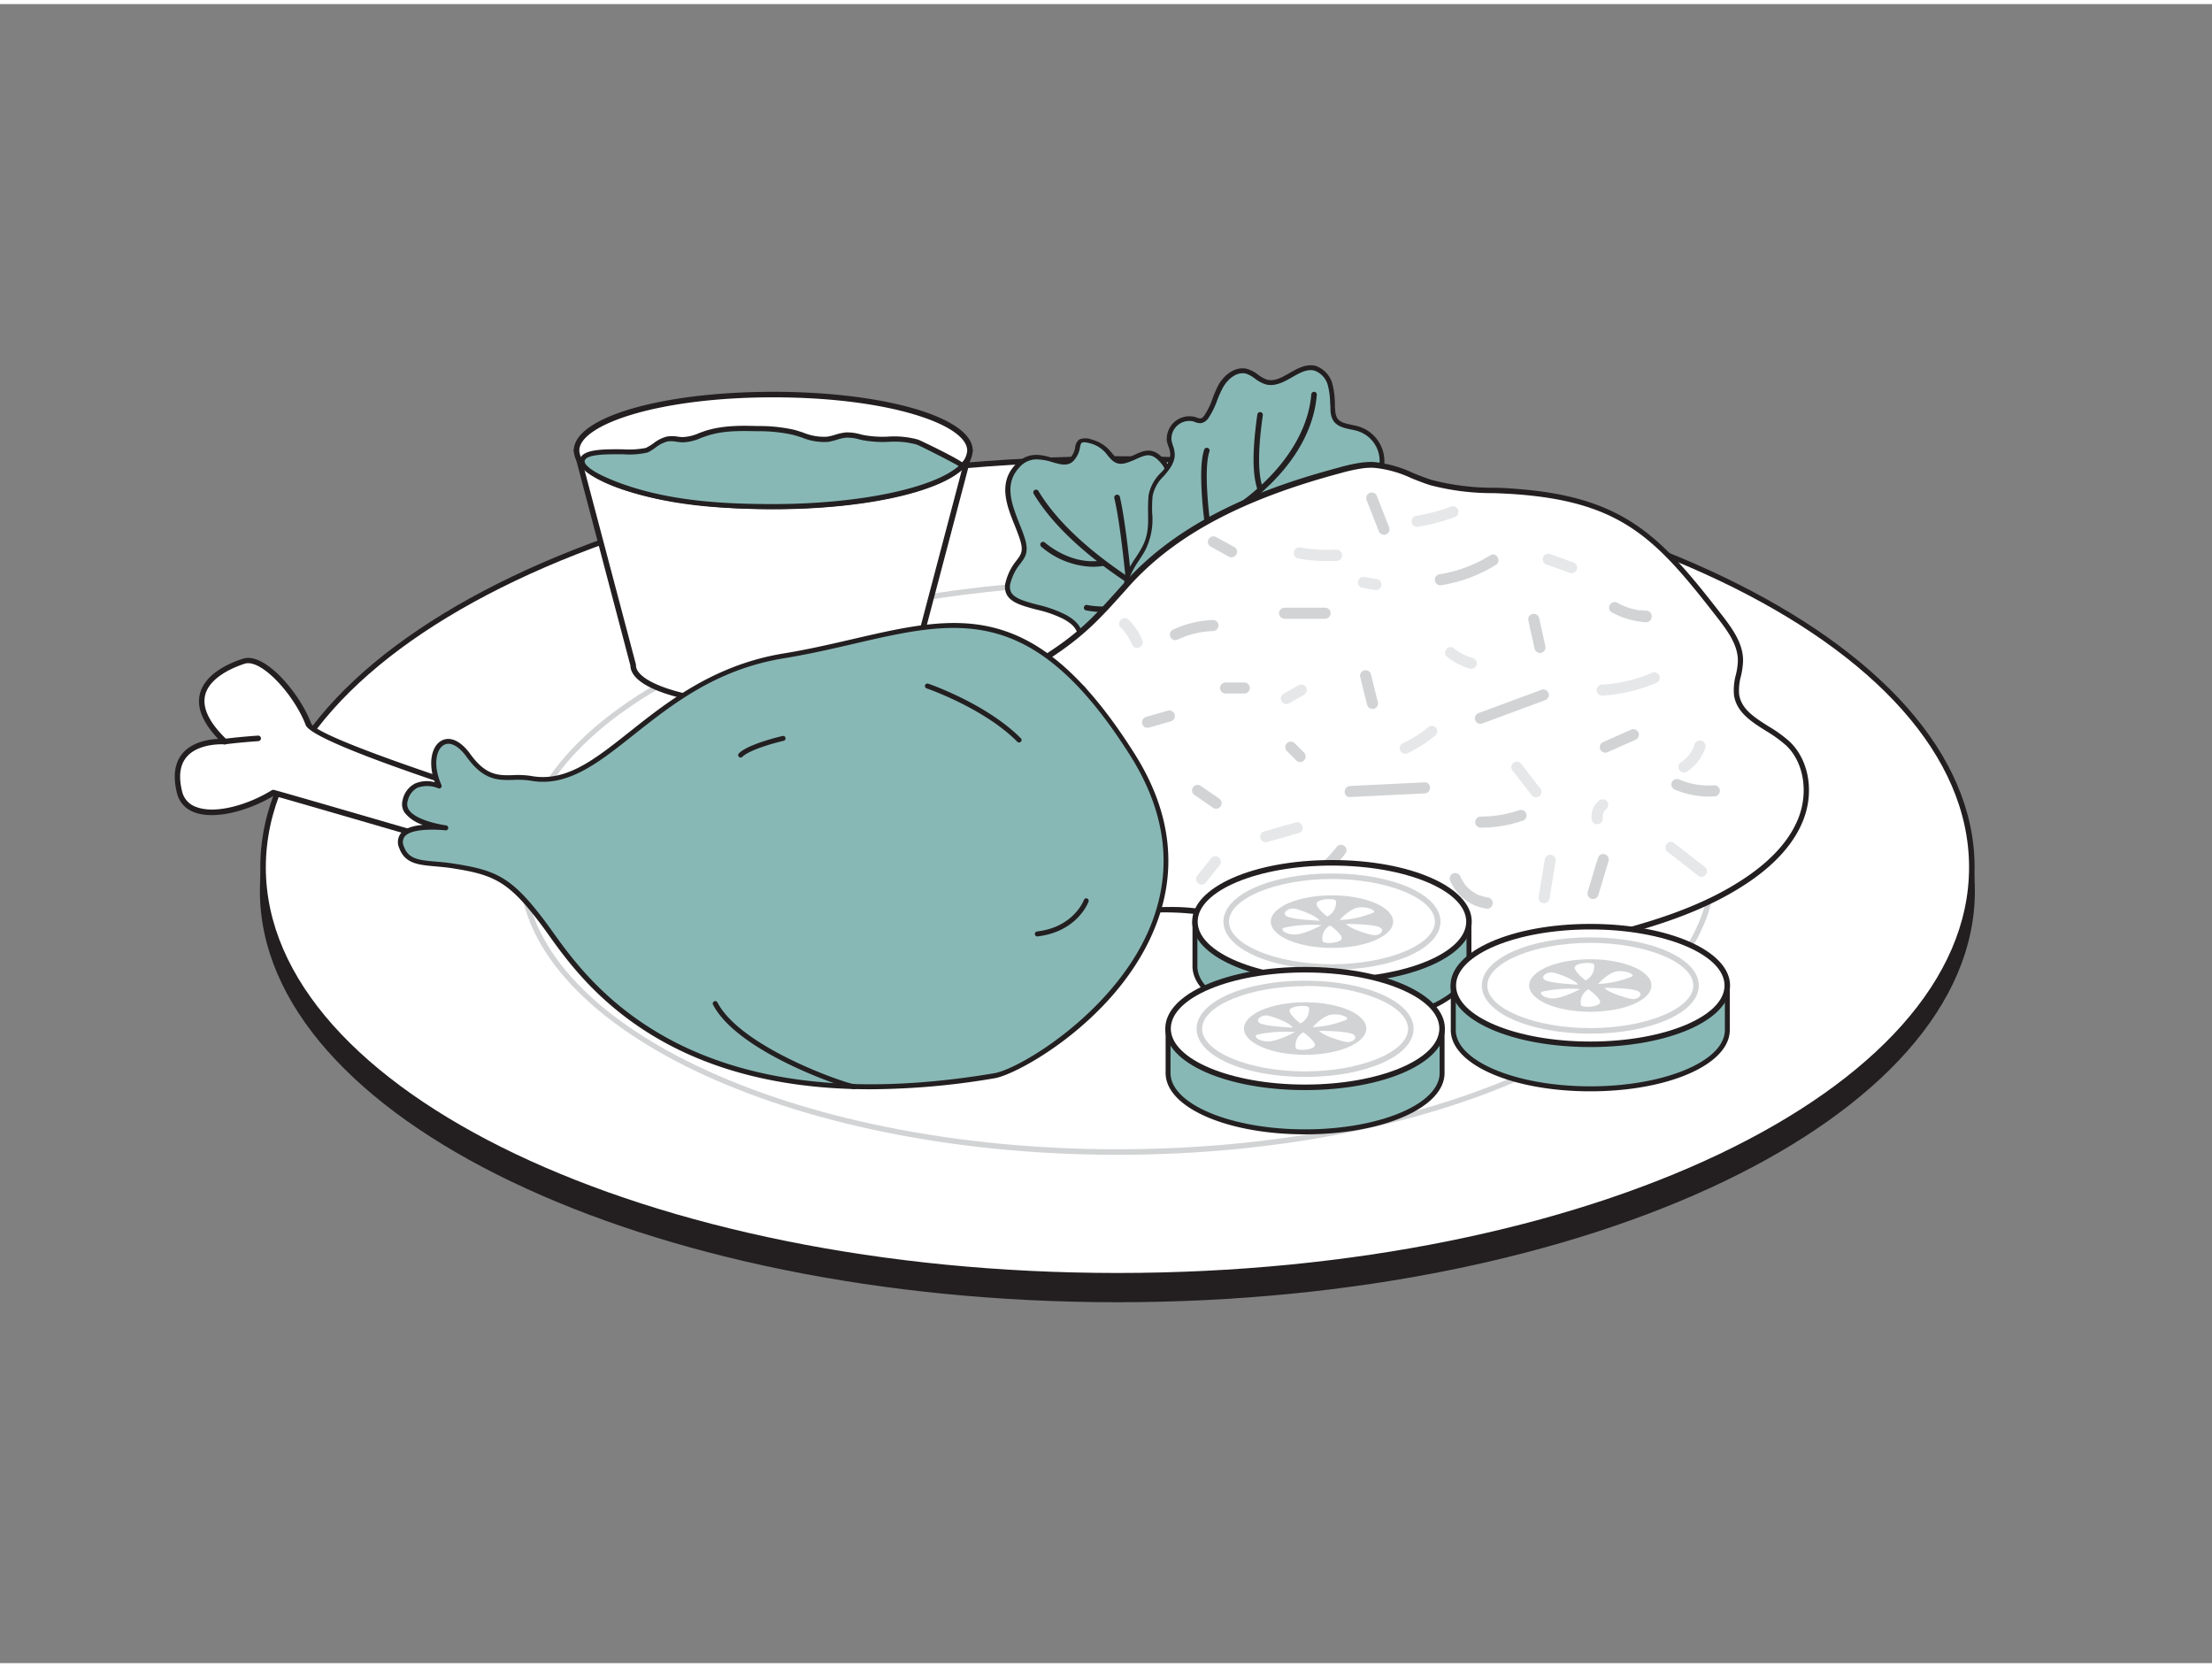 <svg xmlns="http://www.w3.org/2000/svg" viewBox="0 0 400 300" width="406" height="306" class="illustration styles_illustrationTablet__1DWOa"><rect x="0" y="0" width="400" height="300" fill="#808080" stroke="none"/><g id="_435_meal_flatline" data-name="#435_meal_flatline"><ellipse cx="202.07" cy="160.36" rx="154.51" ry="73.85" fill="#231f20"></ellipse><path d="M202.07,234.74C116.57,234.74,47,201.37,47,160.36S116.57,86,202.07,86s155.05,33.37,155.05,74.39S287.56,234.74,202.07,234.74Zm0-147.69c-84.91,0-154,32.88-154,73.31s69.07,73.31,154,73.31,154-32.89,154-73.31S287,87.05,202.07,87.05Z" fill="#231f20"></path><ellipse cx="202.07" cy="156.1" rx="154.51" ry="73.85" fill="#fff"></ellipse><path d="M202.07,230.45c-85.48,0-155-33.35-155-74.35s69.54-74.34,155-74.34,155,33.35,155,74.34S287.54,230.45,202.07,230.45Zm0-147.69c-84.93,0-154,32.9-154,73.34s69.09,73.35,154,73.35,154-32.9,154-73.35S287,82.76,202.07,82.76Z" fill="#231f20"></path><path d="M202.07,208.08c-59.67,0-108.21-23.32-108.21-52s48.54-52,108.21-52,108.2,23.31,108.2,52S261.73,208.08,202.07,208.08Zm0-103c-59.12,0-107.21,22.87-107.21,51s48.09,51,107.21,51,107.2-22.87,107.2-51S261.18,105.13,202.07,105.13Z" fill="#d1d3d4"></path><path d="M229.46,117.18S202,125.62,198,120.31s-1-7-5.41-9.46-11.44-1.85-10.24-6.33,3.9-3.85,2.49-8-4.52-9-.86-13,7.77.87,9.77-1.1,0-4.31,3.65-3.29,3.29,4.32,6.1,3.51,4.32-3,7,.37,1.08,13.4,5.22,12.6,8-1.94,8.59,2.7-5.51,8.73-2.55,11.4,9.09,3.19,9.57,5.68S229.46,117.18,229.46,117.18Z" fill="#88B8B6"></path><path d="M204.26,122.48c-3.13,0-5.59-.52-6.61-1.91a12.59,12.59,0,0,1-2.52-5.61c-.32-1.54-.52-2.47-2.75-3.73a21.28,21.28,0,0,0-5-1.75c-2.39-.64-4.46-1.19-5.29-2.63a3.12,3.12,0,0,1-.2-2.45,9.87,9.87,0,0,1,1.91-3.76c.87-1.14,1.34-1.77.58-4-.25-.77-.56-1.55-.89-2.37-1.43-3.57-3.05-7.62.13-11,2.33-2.51,4.81-1.76,6.81-1.17,1.44.43,2.36.66,3,.06a3.61,3.61,0,0,0,1-2,2,2,0,0,1,.74-1.43,3.11,3.11,0,0,1,2.38.06A6.5,6.5,0,0,1,201,81.11c.77.92,1.19,1.42,2.4,1.08a13.5,13.5,0,0,0,1.8-.71c1.76-.8,3.42-1.56,5.62,1.23,1.17,1.47,1.55,4.07,1.91,6.58s.72,4.92,1.77,5.67a1.39,1.39,0,0,0,1.11.19l.88-.17c2.59-.52,5-1,6.64.12a4.29,4.29,0,0,1,1.59,3.13c.32,2.28-.88,4.39-1.94,6.25-1.29,2.28-2,3.74-.75,4.87a16.56,16.56,0,0,0,4.95,2.58c2.39.93,4.44,1.74,4.76,3.35a2.08,2.08,0,0,1-.43,2,2.11,2.11,0,0,1-1.83.34C227.81,118.15,213.27,122.48,204.26,122.48ZM187.45,82.33a4.09,4.09,0,0,0-3.13,1.47c-2.8,3-1.36,6.62,0,10.11.32.8.65,1.62.91,2.41.91,2.71.19,3.66-.71,4.86a9,9,0,0,0-1.77,3.45,2.27,2.27,0,0,0,.12,1.77c.64,1.12,2.63,1.65,4.74,2.21a22.06,22.06,0,0,1,5.17,1.85c2.59,1.45,2.85,2.72,3.19,4.32a11.82,11.82,0,0,0,2.36,5.26c3.07,4.15,23.39-1,31-3.29a.36.36,0,0,1,.25,0c.2,0,.83.15,1.12-.12s.23-.77.15-1.18c-.22-1.13-2.15-1.88-4.2-2.68a17.35,17.35,0,0,1-5.22-2.75c-1.87-1.68-.69-3.77.57-6,1-1.74,2.1-3.71,1.83-5.69a3.48,3.48,0,0,0-1.23-2.52c-1.28-.91-3.55-.46-5.94,0l-.89.18a2.23,2.23,0,0,1-1.79-.34c-1.37-1-1.74-3.54-2.14-6.27-.35-2.39-.71-4.87-1.73-6.16-1.77-2.23-2.81-1.76-4.55-1a13.48,13.48,0,0,1-1.92.76c-1.77.51-2.53-.4-3.34-1.36a5.64,5.64,0,0,0-3-2.15c-1.09-.31-1.51-.25-1.67-.15s-.24.39-.33.84a4.5,4.5,0,0,1-1.22,2.48c-1,1-2.4.6-3.85.17A9.94,9.94,0,0,0,187.45,82.33Z" fill="#231f20"></path><path d="M229.46,117.68a.57.57,0,0,1-.18,0c-.32-.12-32-12-42.33-29.08a.5.5,0,1,1,.85-.52c10.12,16.75,41.52,28.54,41.83,28.66a.5.5,0,0,1,.3.64A.52.52,0,0,1,229.46,117.68Z" fill="#231f20"></path><path d="M197.51,101.75a14.82,14.82,0,0,1-9.18-3.6.5.5,0,1,1,.67-.73c.05,0,4.62,4.13,10.25,3.19a.5.5,0,0,1,.16,1A11.3,11.3,0,0,1,197.51,101.75Z" fill="#231f20"></path><path d="M204,103.9a.49.49,0,0,1-.49-.45c-1.12-11-2-14-2-14.08a.5.5,0,0,1,1-.28c0,.12.86,3.09,2,14.26a.5.5,0,0,1-.44.55Z" fill="#231f20"></path><path d="M200.06,109.94a17.78,17.78,0,0,1-3.66-.3.49.49,0,0,1-.39-.59.5.5,0,0,1,.6-.39c4.21.92,14.17-.72,14.27-.74a.51.51,0,0,1,.58.41.51.51,0,0,1-.41.58A80.72,80.72,0,0,1,200.06,109.94Z" fill="#231f20"></path><path d="M104.26,80.73l10.24,38.83c0,4,11.34,7.21,25.33,7.21s25.33-3.23,25.33-7.21L175.4,80.73Z" fill="#fff"></path><path d="M139.83,127.27c-12.64,0-25.71-2.86-25.83-7.64L103.78,80.86a.5.5,0,0,1,.09-.44.49.49,0,0,1,.39-.19H175.4a.51.51,0,0,1,.4.19.53.53,0,0,1,.08.44l-10.22,38.77C165.54,124.41,152.47,127.27,139.83,127.27Zm-34.92-46L115,119.43a.57.57,0,0,1,0,.13c0,3.24,10,6.71,24.83,6.71s24.83-3.47,24.83-6.71a.59.59,0,0,1,0-.13l10.07-38.2Z" fill="#231f20"></path><path d="M175.4,80.73a3.93,3.93,0,0,1-1.34,2.75c-4.23,4.27-18,7.37-34.23,7.37s-30-3.1-34.22-7.37a3.91,3.91,0,0,1-1.35-2.75c0-5.59,15.93-10.12,35.57-10.12S175.4,75.14,175.4,80.73Z" fill="#fff"></path><path d="M139.83,91.35c-16.23,0-30.13-3-34.58-7.52a4.35,4.35,0,0,1-1.49-3.1c0-6,15.84-10.62,36.07-10.62s36.07,4.66,36.07,10.62a4.39,4.39,0,0,1-1.49,3.11C170,88.33,156.06,91.35,139.83,91.35Zm0-20.24c-21,0-35.07,5-35.07,9.62a3.44,3.44,0,0,0,1.2,2.4c4.21,4.25,18.14,7.22,33.87,7.22s29.66-3,33.87-7.22a3.44,3.44,0,0,0,1.2-2.4C174.9,76.08,160.81,71.11,139.83,71.11Z" fill="#231f20"></path><path d="M174.06,83.48c-4.23,4.27-18,7.37-34.23,7.37-9.47,0-19.57-.56-28.65-4.12-1.06-.42-6.7-2.58-5.81-4.46,1-2.2,9.76-.79,11.62-1.6,1.29-.57,2.37-1.79,3.73-2a15.47,15.47,0,0,1,2.79.16,12.84,12.84,0,0,0,4.12-1.12c3-1,6.19-1,9.32-.89a27.71,27.71,0,0,1,6.55.67c2.05.54,4.09,1.55,6.17,1.26,1.15-.15,2.25-.7,3.4-.77a11.54,11.54,0,0,1,3.12.49c3.27.7,6.57-.26,9.71.79C166.51,79.44,174.22,83.32,174.06,83.48Z" fill="#88B8B6"></path><path d="M139.83,91.3c-9,0-19.47-.49-28.81-4.15-3.64-1.43-5.6-2.69-6.08-3.89a1.43,1.43,0,0,1,0-1.18c.77-1.62,4.3-1.6,7.73-1.57a15.8,15.8,0,0,0,4.11-.25,9,9,0,0,0,1.42-.86,6.35,6.35,0,0,1,2.41-1.2,6,6,0,0,1,1.84,0,7.62,7.62,0,0,0,1,.1,8,8,0,0,0,3-.74l1-.36c3.11-1,6.34-1,9.47-.9a28.93,28.93,0,0,1,6.65.67c.56.15,1.11.33,1.66.51a9.8,9.8,0,0,0,4.34.75,10.83,10.83,0,0,0,1.47-.36,9.12,9.12,0,0,1,2-.42,8.81,8.81,0,0,1,2.57.35c.22.05.45.11.68.15a18.51,18.51,0,0,0,4.33.26,16.18,16.18,0,0,1,5.42.55c.08,0,8.29,3.88,8.45,4.56a.48.48,0,0,1-.11.43h0C169.93,88.28,156.05,91.3,139.83,91.3Zm-28.27-9.9c-2.5,0-5.33.1-5.79,1.06a.64.64,0,0,0,0,.47c.21.53,1.21,1.67,5.51,3.36,9.27,3.63,19.63,4.12,28.55,4.12,15.3,0,28.9-2.81,33.53-6.88-1.54-.91-7.07-3.7-7.6-3.88a15.32,15.32,0,0,0-5.12-.49,20.53,20.53,0,0,1-4.54-.28l-.7-.16a7.87,7.87,0,0,0-2.3-.32,7.69,7.69,0,0,0-1.77.38,12,12,0,0,1-1.6.39,10.66,10.66,0,0,1-4.73-.79c-.54-.17-1.08-.35-1.62-.49a27.89,27.89,0,0,0-6.44-.65c-3.05-.07-6.2-.14-9.17.86l-1,.35a8.56,8.56,0,0,1-3.31.8,10.92,10.92,0,0,1-1.15-.11,4.86,4.86,0,0,0-1.56-.06,5.72,5.72,0,0,0-2.05,1,9.65,9.65,0,0,1-1.57,1,14.67,14.67,0,0,1-4.48.32Zm62.5,2.08h0Zm0,0h0Zm-.32-.31Z" fill="#231f20"></path><path d="M206.87,98.49c1.81-3.36.91-6.13,1.26-9.63.31-3,3.83-4.63,3.94-7.35a13.72,13.72,0,0,0-.59-2.62A3.65,3.65,0,0,1,216,75.05a2.69,2.69,0,0,0,1.2.27,1.72,1.72,0,0,0,1-.8c1.14-1.6,1.55-3.61,2.49-5.34s2.83-3.28,4.73-2.76c1.29.36,2.2,1.58,3.49,2,3,.87,5.78-3.24,8.83-2.48a4.3,4.3,0,0,1,2.81,3.16,23.12,23.12,0,0,1,.44,4.4,3.68,3.68,0,0,0,.39,1.61c.77,1.29,2.58,1.31,4,1.71a6.14,6.14,0,0,1,2.35,10.55c-1.55,1.34-4,2.29-4,4.33a9.82,9.82,0,0,0,.56,2.29,4.27,4.27,0,0,1-2.17,4.63c-2.36,1.21-6,.35-7.17,2.73-.76,1.56.22,3.59-.62,5.11-1,1.87-3.82,1.49-5.83.74-1.72-.63-3.81-1.33-5.51-.33s-1.87,3.53-3.94,3.66c-1.54.1-2.59-1.52-4-2.16-1.58-.72-3.4-.15-5.06.36s-3.58.88-5-.12-1.7-3.39-1.05-5.16S206,100.16,206.87,98.49Z" fill="#88B8B6"></path><path d="M219,110.93a4.44,4.44,0,0,1-2.66-1.27,6.69,6.69,0,0,0-1.38-.93c-1.4-.64-3-.14-4.66.35s-3.88,1-5.46-.15c-1.8-1.28-1.89-3.85-1.2-5.69a16.29,16.29,0,0,1,1.73-3.15c.39-.59.78-1.19,1.11-1.81h0c1.19-2.19,1.16-4.08,1.13-6.26a29.48,29.48,0,0,1,.09-3.21,7.61,7.61,0,0,1,2.16-4,5.92,5.92,0,0,0,1.77-3.27,4.14,4.14,0,0,0-.29-1.42A8,8,0,0,1,211,79a4.11,4.11,0,0,1,5.11-4.34l.26.1a1.67,1.67,0,0,0,.73.16c.24,0,.47-.23.74-.62a13,13,0,0,0,1.44-3,20.83,20.83,0,0,1,1-2.33c1-1.85,3.08-3.56,5.24-3A6,6,0,0,1,227.49,67a5.66,5.66,0,0,0,1.59.9c1.35.39,2.69-.37,4.1-1.18s3-1.72,4.72-1.3A4.75,4.75,0,0,1,241,68.93a14.85,14.85,0,0,1,.39,3.29c0,.4,0,.8.06,1.2a3.25,3.25,0,0,0,.34,1.41c.48.82,1.53,1,2.65,1.26.38.08.75.15,1.11.25a6.59,6.59,0,0,1,2.52,11.32,16.38,16.38,0,0,1-1.4,1c-1.25.87-2.44,1.69-2.45,3a4.46,4.46,0,0,0,.3,1.33,8.34,8.34,0,0,1,.26.85A4.71,4.71,0,0,1,242.4,99a10.19,10.19,0,0,1-3.21.82c-1.69.24-3.15.45-3.76,1.71a4.75,4.75,0,0,0-.24,2.29,5.13,5.13,0,0,1-.39,2.84c-1.42,2.55-5.24,1.37-6.38.94-1.78-.66-3.65-1.23-5.13-.36a4.55,4.55,0,0,0-1.35,1.56c-.63,1-1.34,2.06-2.78,2.16Zm-5.51-3.4a4.37,4.37,0,0,1,1.84.38,7.61,7.61,0,0,1,1.56,1A3.44,3.44,0,0,0,219.1,110c1-.06,1.5-.84,2.09-1.75a5.42,5.42,0,0,1,1.65-1.85c2-1.16,4.43-.24,5.89.31,2,.74,4.43,1,5.29-.55a4.32,4.32,0,0,0,.28-2.36,5.28,5.28,0,0,1,.33-2.72c.82-1.69,2.65-2,4.43-2.2a10,10,0,0,0,2.94-.73A3.85,3.85,0,0,0,243.93,94a5.11,5.11,0,0,0-.23-.76,4.94,4.94,0,0,1-.34-1.63c0-1.73,1.45-2.73,2.83-3.68a14.64,14.64,0,0,0,1.32-1,5.68,5.68,0,0,0-2.17-9.77c-.34-.1-.69-.17-1.05-.24-1.2-.25-2.55-.53-3.24-1.68a4.07,4.07,0,0,1-.46-1.8q0-.61-.06-1.23a13.55,13.55,0,0,0-.37-3.09,3.88,3.88,0,0,0-2.48-2.85c-1.33-.33-2.65.42-4.05,1.22s-3.09,1.75-4.8,1.26a6.28,6.28,0,0,1-1.86-1,5.61,5.61,0,0,0-1.62-.91c-1.7-.46-3.38,1-4.22,2.54a19.11,19.11,0,0,0-1,2.22,14.54,14.54,0,0,1-1.55,3.17,2.13,2.13,0,0,1-1.33,1,2.41,2.41,0,0,1-1.18-.2l-.23-.09a3.22,3.22,0,0,0-4,3.35,7.94,7.94,0,0,0,.26,1,4.75,4.75,0,0,1,.33,1.73c-.06,1.5-1,2.67-2,3.81a6.9,6.9,0,0,0-2,3.56,25.17,25.17,0,0,0-.08,3.1,12.39,12.39,0,0,1-1.24,6.71c-.35.65-.76,1.27-1.15,1.87a15.05,15.05,0,0,0-1.65,3c-.58,1.58-.47,3.69.89,4.65s3.13.5,4.61,0A12.33,12.33,0,0,1,213.48,107.53Z" fill="#231f20"></path><path d="M207.88,105.32a.52.52,0,0,1-.33-.12.51.51,0,0,1-.05-.71,88.58,88.58,0,0,1,15.15-13.24c8.61-5.77,13.88-13.31,14.47-20.68a.52.52,0,0,1,.54-.46.5.5,0,0,1,.46.54c-.62,7.79-5.92,15.4-14.91,21.43a87,87,0,0,0-15,13.07A.48.48,0,0,1,207.88,105.32Z" fill="#231f20"></path><path d="M227.87,88.22a.51.51,0,0,1-.49-.38l-.09-.34c-.38-1.44-1.19-4.43.08-13.3a.51.51,0,0,1,.57-.42.5.5,0,0,1,.42.57c-1.24,8.66-.47,11.51-.1,12.88l.09.37a.48.48,0,0,1-.36.6Z" fill="#231f20"></path><path d="M222.93,92.17a.5.5,0,0,1,0-1,83.31,83.31,0,0,0,14.59-1.48.5.5,0,0,1,.22,1,84.56,84.56,0,0,1-14.8,1.5Z" fill="#231f20"></path><path d="M218.35,94.48a.49.49,0,0,1-.49-.43c-.06-.4-1.35-9.91-.1-13.49a.5.5,0,0,1,.64-.3.5.5,0,0,1,.31.63c-1.17,3.35.12,12.93.14,13a.51.51,0,0,1-.43.56Z" fill="#231f20"></path><path d="M246.13,83.43a12.52,12.52,0,0,1,2.29-.13c3.63.14,6.91,2.1,10.38,3.18,5.06,1.57,10.48,1.25,15.76,1.67,19.13,1.5,25.46,8.44,36.39,22.49,1.9,2.43,3.88,5.13,3.81,8.21,0,2-1,4-.7,6,.61,4.36,6.09,5.8,9.28,8.83,3.52,3.35,4.12,9,2.39,13.56s-5.4,8.1-9.41,10.86c-8.6,5.94-18.93,8.76-29.08,11.28-19.63,4.87-39.39,5.12-58.79-1.74-3.45-1.22-6.84-2.68-10.44-3.35-5.07-.95-10.28-.28-15.44-.37s-10.65-1.09-14.35-4.68c-6.19-6-13.81-18.48-11.63-27.32,1.68-6.8,7.62-10.55,13.1-14.13,6.31-4.14,9.1-7.3,14-12.82,10-11.17,24.62-17,38.78-20.74A30,30,0,0,1,246.13,83.43Z" fill="#fff"></path><path d="M259.59,173.45a93.14,93.14,0,0,1-31.31-5.34l-2.4-.88a48.85,48.85,0,0,0-8-2.45,49,49,0,0,0-10.41-.43c-1.62.05-3.3.1-4.94.07-6.65-.11-11.46-1.69-14.7-4.82-6.24-6-14-18.67-11.77-27.8,1.69-6.83,7.4-10.57,12.93-14.18l.38-.25c6.18-4,8.86-7.05,13.74-12.51l.21-.23c11-12.36,27.56-17.84,39-20.88a28.94,28.94,0,0,1,3.68-.81h0a13.18,13.18,0,0,1,2.38-.14,21.65,21.65,0,0,1,7.17,2c1.09.44,2.22.89,3.34,1.24a43.79,43.79,0,0,0,11.19,1.42c1.46,0,3,.11,4.45.23,19.45,1.53,26,8.83,36.76,22.68,2.1,2.7,4,5.39,3.91,8.53a14.35,14.35,0,0,1-.39,2.65,9.53,9.53,0,0,0-.32,3.27c.38,2.66,2.78,4.18,5.33,5.79a23.93,23.93,0,0,1,3.8,2.75c3.46,3.29,4.47,9,2.51,14.09-1.53,4-4.76,7.77-9.58,11.1-8.57,5.91-18.73,8.74-29.25,11.35A115.2,115.2,0,0,1,259.59,173.45Zm-48.16-10.18a36.55,36.55,0,0,1,6.68.52,50.91,50.91,0,0,1,8.12,2.5c.79.3,1.59.59,2.39.87,18.16,6.43,37.29,7,58.5,1.73,10.43-2.58,20.49-5.39,28.92-11.2,4.65-3.21,7.75-6.79,9.22-10.63,1.79-4.7.86-10.05-2.27-13a23.7,23.7,0,0,0-3.64-2.63c-2.63-1.65-5.35-3.37-5.79-6.49a10.45,10.45,0,0,1,.33-3.62,12,12,0,0,0,.37-2.46c.07-2.81-1.71-5.34-3.7-7.9-10.89-14-17-20.8-36-22.29-1.47-.12-3-.18-4.42-.24A44,44,0,0,1,258.65,87c-1.16-.36-2.3-.82-3.41-1.26a20.49,20.49,0,0,0-6.83-1.89,11.32,11.32,0,0,0-2.21.13h0a30.4,30.4,0,0,0-3.57.78c-18,4.79-30.25,11.33-38.53,20.59l-.2.23c-4.77,5.34-7.65,8.56-13.94,12.67l-.39.26c-5.36,3.5-10.9,7.13-12.5,13.58-2.13,8.65,5.6,21.13,11.49,26.84,3.05,3,7.64,4.44,14,4.54,1.63,0,3.29,0,4.9-.07C208.79,163.31,210.11,163.27,211.43,163.27Zm34.7-79.84h0Z" fill="#231f20"></path><path d="M280.05,124.66a1,1,0,0,0-1.23-.69l-11.38,4.21a1,1,0,0,0-.69,1.23,1,1,0,0,0,1.23.7l11.37-4.22A1,1,0,0,0,280.05,124.66Z" fill="#d1d3d4"></path><path d="M257.63,140.73l-13.51.66c-1.28.07-1.28,2.07,0,2l13.51-.66C258.92,142.67,258.92,140.67,257.63,140.73Z" fill="#d1d3d4"></path><path d="M276,146.44a1,1,0,0,0-1.23-.69,21.4,21.4,0,0,1-7,1.17,1,1,0,0,0-1,1,1,1,0,0,0,1,1,22.94,22.94,0,0,0,7.57-1.25A1,1,0,0,0,276,146.44Z" fill="#d1d3d4"></path><path d="M296.22,131.61a1,1,0,0,0-1.36-.36l-5.07,2.25a1,1,0,0,0-.36,1.37,1,1,0,0,0,1.37.36l5.07-2.25A1,1,0,0,0,296.22,131.61Z" fill="#d1d3d4"></path><path d="M239.61,109.15h-7.32a1,1,0,0,0,0,2h7.32A1,1,0,0,0,239.61,109.15Z" fill="#d1d3d4"></path><path d="M225,122.67h-3.38a1,1,0,0,0,0,2H225a1,1,0,0,0,0-2Z" fill="#d1d3d4"></path><path d="M249.15,126.19q-.63-2.52-1.24-5a1,1,0,1,0-1.93.53q.61,2.52,1.24,5a1,1,0,0,0,1.23.7A1,1,0,0,0,249.15,126.19Z" fill="#d1d3d4"></path><path d="M269.49,99.68a24.76,24.76,0,0,1-9.29,3.45,1,1,0,0,0-.7,1.23,1,1,0,0,0,1.23.7,26.2,26.2,0,0,0,9.77-3.66C271.59,100.72,270.59,99,269.49,99.68Z" fill="#d1d3d4"></path><path d="M223.16,98.15l-3.32-1.81a1,1,0,0,0-1,1.72l3.32,1.82a1,1,0,1,0,1-1.73Z" fill="#d1d3d4"></path><path d="M219.34,111.37a19,19,0,0,0-7.3,1.78,1,1,0,0,0-.36,1.36,1,1,0,0,0,1.37.36,16.49,16.49,0,0,1,6.29-1.5,1,1,0,0,0,1-1A1,1,0,0,0,219.34,111.37Z" fill="#d1d3d4"></path><path d="M290.18,153.73a1,1,0,0,0-1.23.7c-.62,2-1.23,4.1-1.85,6.14a1,1,0,0,0,.7,1.23,1,1,0,0,0,1.23-.69c.62-2.05,1.23-4.1,1.85-6.15A1,1,0,0,0,290.18,153.73Z" fill="#d1d3d4"></path><path d="M243,152.16a1,1,0,0,0-1.37.36,20.25,20.25,0,0,1-8.21,6.26,1,1,0,0,0-.36,1.37,1,1,0,0,0,1.37.36,22.3,22.3,0,0,0,8.93-7A1,1,0,0,0,243,152.16Z" fill="#d1d3d4"></path><path d="M220.41,143.63l-3.34-2.3a1,1,0,0,0-1.37.36,1,1,0,0,0,.36,1.36l3.34,2.31a1,1,0,0,0,1.37-.36A1,1,0,0,0,220.41,143.63Z" fill="#d1d3d4"></path><path d="M310,141.26a13.47,13.47,0,0,1-6.25-1,1,1,0,0,0-1.37.36,1,1,0,0,0,.36,1.37,15.76,15.76,0,0,0,7.26,1.28,1,1,0,0,0,1-1A1,1,0,0,0,310,141.26Z" fill="#d1d3d4"></path><path d="M297.62,109.68c-.24,0-.47,0-.7-.06l-.15,0h-.09l-.29,0a13.29,13.29,0,0,1-1.42-.32c-.45-.13-.9-.29-1.33-.46l-.14-.06,0,0-.32-.14c-.23-.11-.45-.23-.67-.35a1,1,0,1,0-1,1.73,15,15,0,0,0,6.16,1.76,1,1,0,0,0,1-1A1,1,0,0,0,297.62,109.68Z" fill="#d1d3d4"></path><path d="M212.42,128.47a1,1,0,0,0-1.23-.7l-3.94,1.13a1,1,0,0,0-.7,1.23,1,1,0,0,0,1.23.7l3.94-1.13A1,1,0,0,0,212.42,128.47Z" fill="#d1d3d4"></path><path d="M207.8,153.55a1,1,0,0,0-1.37-.36,4.37,4.37,0,0,1-1,.55l-.12,0-.22.08a5,5,0,0,1-.55.17,5.78,5.78,0,0,1-.57.12.93.93,0,0,1-.23,0c.14,0,.15,0,0,0l-.16,0a7.36,7.36,0,0,1-1.15,0,1,1,0,0,0-1,1,1,1,0,0,0,1,1,8.45,8.45,0,0,0,5-1.3A1,1,0,0,0,207.8,153.55Z" fill="#d1d3d4"></path><path d="M251.23,94.7q-1.11-2.82-2.21-5.65a1,1,0,0,0-1.23-.69,1,1,0,0,0-.7,1.23l2.21,5.64a1,1,0,0,0,1.93-.53Z" fill="#d1d3d4"></path><path d="M279.44,116.08,278.32,111a1,1,0,0,0-1.93.53q.56,2.53,1.13,5.07a1,1,0,0,0,1.23.7A1,1,0,0,0,279.44,116.08Z" fill="#d1d3d4"></path><path d="M235.81,135.35l-1.68-1.69a1.07,1.07,0,0,0-.71-.29,1,1,0,0,0-.71,1.7l1.69,1.69a1,1,0,0,0,.71.3,1,1,0,0,0,.7-.3,1,1,0,0,0,0-1.41Z" fill="#d1d3d4"></path><path d="M269.16,161.57a7,7,0,0,1-.91-.2,3.22,3.22,0,0,1-.44-.14l-.2-.07-.13,0c-.25-.12-.5-.24-.74-.38l-.39-.25-.17-.12-.14-.1-.1-.08-.19-.16c-.11-.09-.21-.19-.31-.29a6.57,6.57,0,0,1-.61-.68l0-.05-.13-.17-.27-.43a8,8,0,0,1-.41-.83,1,1,0,0,0-1.37-.36,1,1,0,0,0-.36,1.37,8.46,8.46,0,0,0,6.37,4.92,1,1,0,0,0,1.23-.7A1,1,0,0,0,269.16,161.57Z" fill="#d1d3d4"></path><path d="M198,139.25l-4.11-1.19a1,1,0,0,0-.53,1.93l4.11,1.19a1,1,0,0,0,.53-1.93Z" fill="#d1d3d4"></path><path d="M196.21,123.34a1,1,0,0,0-.71-.3,1.21,1.21,0,0,0-.68.28h0a8.29,8.29,0,0,1-1.6.94,8.52,8.52,0,0,1-1,.33,1,1,0,0,0-.7,1.23,1,1,0,0,0,1.23.7,8.84,8.84,0,0,0,3.45-1.76,1,1,0,0,0,.29-.71A1,1,0,0,0,196.21,123.34Z" fill="#d1d3d4"></path><path d="M266.33,118.25c-.33-.1-.66-.21-1-.34l-.05,0h0l-.24-.11-.44-.21q-.45-.24-.87-.51c-.15-.09-.29-.19-.43-.29l-.21-.15-.11-.08.05,0a1.1,1.1,0,0,0-.71-.29,1,1,0,0,0-.7.3,1,1,0,0,0,0,1.41,12.47,12.47,0,0,0,4.17,2.2,1,1,0,0,0,.53-1.93Z" fill="#e6e7e8"></path><path d="M249.66,104.46a.93.93,0,0,0-.6-.46l-2.25-.39a1.09,1.09,0,0,0-.77.11,1,1,0,0,0-.46.59,1.07,1.07,0,0,0,.1.77,1,1,0,0,0,.6.46l2.25.39a1.08,1.08,0,0,0,.77-.1,1,1,0,0,0,.36-1.37Z" fill="#e6e7e8"></path><path d="M236.16,123.54a1,1,0,0,0-1.37-.36l-2.63,1.5a1,1,0,1,0,1,1.73l2.63-1.5A1,1,0,0,0,236.16,123.54Z" fill="#e6e7e8"></path><path d="M241.68,98.63a27.08,27.08,0,0,1-6.49-.37A1,1,0,0,0,234,99a1,1,0,0,0,.7,1.23,29,29,0,0,0,7,.45,1,1,0,0,0,0-2Z" fill="#e6e7e8"></path><path d="M259.62,130.81a1,1,0,0,0-1.41,0l-.53.43,0,0-.14.1-.27.2c-.38.28-.77.55-1.17.8a23,23,0,0,1-2.49,1.35,1,1,0,0,0-.36,1.37,1,1,0,0,0,1.37.36,23,23,0,0,0,5-3.23A1,1,0,0,0,259.62,130.81Z" fill="#e6e7e8"></path><path d="M235.54,148.68a1,1,0,0,0-1.23-.7l-5.7,1.62a1,1,0,0,0-.7,1.23,1,1,0,0,0,1.23.7l5.71-1.62A1,1,0,0,0,235.54,148.68Z" fill="#e6e7e8"></path><path d="M278.44,141.72,275,137.28a1,1,0,0,0-.71-.29,1,1,0,0,0-.71.29,1,1,0,0,0-.29.71,1.15,1.15,0,0,0,.29.7q1.74,2.22,3.46,4.45a1,1,0,0,0,.71.29,1.05,1.05,0,0,0,.71-.29,1.07,1.07,0,0,0,.29-.71A1.18,1.18,0,0,0,278.44,141.72Z" fill="#e6e7e8"></path><path d="M284.37,100.92l-4.14-1.49a1,1,0,0,0-1.23.7,1,1,0,0,0,.7,1.23l4.14,1.48a1,1,0,1,0,.53-1.92Z" fill="#e6e7e8"></path><path d="M263.69,91.55a1,1,0,0,0-1.23-.7A34.77,34.77,0,0,1,256,92.57a1,1,0,0,0-.7,1.23,1,1,0,0,0,1.23.7A34.77,34.77,0,0,0,263,92.78,1,1,0,0,0,263.69,91.55Z" fill="#e6e7e8"></path><path d="M300,121.33a1,1,0,0,0-1.37-.36,26.77,26.77,0,0,1-8.9,2.08,1,1,0,0,0,0,2,30,30,0,0,0,9.91-2.35A1,1,0,0,0,300,121.33Z" fill="#e6e7e8"></path><path d="M307.63,133.21a1,1,0,0,0-1.23.7,2.31,2.31,0,0,0-.1.28.42.42,0,0,0,0,.1c-.08.17-.17.35-.26.52s-.19.34-.3.51l-.17.24c0,.06-.25.31,0,.08a10.59,10.59,0,0,1-.79.85l-.22.2-.11.09-.08.06h0l-.12.09-.27.18a1,1,0,0,0,1,1.73,8.44,8.44,0,0,0,3.42-4.4A1,1,0,0,0,307.63,133.21Z" fill="#e6e7e8"></path><path d="M290.16,145.88a2.54,2.54,0,0,1,.36-.37,1,1,0,0,0,.3-.71,1,1,0,0,0-.3-.71,1,1,0,0,0-.7-.29l-.27,0a1,1,0,0,0-.44.26,3.75,3.75,0,0,0-1.09,1.57,3.18,3.18,0,0,0-.2.82,3.54,3.54,0,0,0,0,.86,1.09,1.09,0,0,0,.3.71,1,1,0,0,0,.7.29,1,1,0,0,0,.71-.29.91.91,0,0,0,.29-.71,2.92,2.92,0,0,1,0-.59,3.45,3.45,0,0,1,.12-.46A3.38,3.38,0,0,1,290.16,145.88Z" fill="#e6e7e8"></path><path d="M308.38,156.1l-5.51-4.29a1,1,0,0,0-1.41,0,1,1,0,0,0,0,1.41l5.5,4.3a1,1,0,0,0,1.42-1.42Z" fill="#e6e7e8"></path><path d="M280.59,153.86a1,1,0,0,0-1.23.7c-.37,2.25-.73,4.51-1.1,6.76a1,1,0,0,0,.69,1.23,1,1,0,0,0,1.23-.7l1.11-6.76A1,1,0,0,0,280.59,153.86Z" fill="#e6e7e8"></path><path d="M252.45,158.2a1,1,0,0,0-1-1,1,1,0,0,0-1,1c0,.46,0,.91,0,1.36,0,.2,0,.39,0,.59s0,.22,0,.33,0,.14,0,.17a12.28,12.28,0,0,1-.68,2.53,1,1,0,0,0,.7,1.23,1,1,0,0,0,1.23-.7A13.24,13.24,0,0,0,252.45,158.2Z" fill="#e6e7e8"></path><path d="M206.61,115.14a11.07,11.07,0,0,0-2.52-3.81,1,1,0,1,0-1.42,1.41,6.31,6.31,0,0,1,.66.71l.15.17,0,.06c.1.12.19.25.28.38a9.87,9.87,0,0,1,.92,1.69l0-.06a1.13,1.13,0,0,0,.45.58,1,1,0,0,0,.77.1,1,1,0,0,0,.6-.46A1,1,0,0,0,206.61,115.14Z" fill="#e6e7e8"></path><path d="M220.48,154.39a1,1,0,0,0-.71-.29,1,1,0,0,0-.71.29l-2.47,3.12a1.06,1.06,0,0,0-.3.71,1,1,0,0,0,.3.71,1,1,0,0,0,.7.29,1,1,0,0,0,.71-.29l2.48-3.12a1.1,1.1,0,0,0,.29-.71A1,1,0,0,0,220.48,154.39Z" fill="#e6e7e8"></path><path d="M120.17,152.92s-62.79-18.37-64.43-22.71c-2-5.43-8.13-12.49-11.65-11.39S31,124.14,40.62,133.37c0,0-10.7-.85-8.21,9.12,1.43,5.73,10.85,3.89,17,.1,5.74,1.54,67.26,19.56,67.26,19.56Z" fill="#fff"></path><path d="M116.65,162.65a.36.36,0,0,1-.14,0c-.61-.18-60.25-17.64-67-19.5-4.38,2.65-10.71,4.49-14.52,2.94a4.83,4.83,0,0,1-3-3.46c-.75-3-.41-5.42,1-7.12,1.79-2.11,4.78-2.56,6.47-2.63-2.78-2.92-3.9-5.63-3.33-8.07.91-3.89,5.8-5.81,7.86-6.45,3.88-1.22,10.2,6.21,12.27,11.69,1.13,3,39.92,15.34,64.1,22.41a.57.57,0,0,1,.31.26.51.51,0,0,1,0,.4l-3.52,9.23A.5.5,0,0,1,116.65,162.65ZM49.39,142.09l.13,0c5.42,1.46,61.26,17.8,66.83,19.43l3.16-8.29c-8.49-2.49-62.59-18.52-64.23-22.86-2.06-5.44-8-12-11-11.1-1.48.47-6.37,2.25-7.19,5.73-.54,2.3.78,5,3.92,8a.51.51,0,0,1,.11.57.5.5,0,0,1-.5.29s-4.67-.32-6.87,2.28c-1.22,1.44-1.49,3.53-.82,6.23a3.87,3.87,0,0,0,2.44,2.77c3.55,1.45,9.63-.4,13.8-3A.5.5,0,0,1,49.39,142.09Z" fill="#231f20"></path><path d="M179.82,193.77c6.89-1.16,45.75-25.08,24.87-58.11-21.4-33.87-37.25-22-63.08-17.77C117.75,121.81,109.41,142.44,96,140c-4.1-.73-7.19,1.55-11.29-4.12s-8.19-1-5.32,5.52c0,0-4.89-2.1-6.14,2.66C72.2,148,80.6,149,80.6,149s-9.67-1.25-8,3.48c1.2,3.34,4.51,2.66,9,3.34,7.78,1.19,10.49,2.25,16.63,10.44S121,203.68,179.82,193.77Z" fill="#88B8B6"></path><path d="M157.35,196.23c-38.2,0-52.33-19.76-58.2-28-.46-.65-.88-1.23-1.26-1.73-5.93-7.92-8.56-9.08-16.34-10.27-1-.15-2-.23-2.88-.31-3-.27-5.46-.48-6.48-3.32a2.6,2.6,0,0,1,.29-2.65c.79-1,2.4-1.39,4-1.53a6.79,6.79,0,0,1-3.28-2.18,2.68,2.68,0,0,1-.39-2.3,4.32,4.32,0,0,1,2.25-3,5.38,5.38,0,0,1,3.56-.23c-1.32-3.69-.45-6.56,1.15-7.48s3.56,0,5.29,2.4c2.83,3.92,5.09,3.86,7.7,3.8a15.56,15.56,0,0,1,3.3.15c6.3,1.14,11.4-2.92,17.87-8.05,6.75-5.36,15.16-12,27.61-14.08,4.49-.73,8.64-1.69,12.65-2.62,19.18-4.44,33-7.64,50.89,20.59,7,11,8.05,22.05,3.25,32.81-7,15.78-24.19,25.27-28.43,26h0A136,136,0,0,1,157.35,196.23Zm-79.3-46.94c-1.88,0-4.08.26-4.88,1.25a1.75,1.75,0,0,0-.13,1.79c.82,2.3,2.76,2.47,5.7,2.73.89.07,1.89.16,3,.32,8.07,1.23,10.78,2.43,16.92,10.61.38.51.8,1.1,1.27,1.75,6.81,9.53,24.91,34.84,79.86,25.59h0c4.56-.76,21.17-10.71,27.76-25.46,4.68-10.47,3.61-21.23-3.18-32-17.51-27.7-31.11-24.56-49.94-20.2-4,.93-8.19,1.89-12.7,2.63-12.22,2-20.18,8.33-27.21,13.9-6.38,5.06-11.89,9.44-18.57,8.23a15.1,15.1,0,0,0-3.12-.14c-2.76.07-5.35.13-8.45-4.16-1.44-2-3-2.8-4.12-2.15-1.42.81-2,3.73-.43,7.23a.46.46,0,0,1-.09.5.44.44,0,0,1-.5.09,5.19,5.19,0,0,0-3.76-.09,3.58,3.58,0,0,0-1.77,2.46,1.85,1.85,0,0,0,.26,1.57c1.39,2,6.36,2.73,6.71,2.78h0a.45.45,0,0,1,.38.5.45.45,0,0,1-.5.39h0A21.35,21.35,0,0,0,78.05,149.29Zm101.77,44.48h0Z" fill="#231f20"></path><path d="M40.62,133.87a.5.5,0,0,1-.07-1c.07,0,1.93-.3,6.1-.59a.5.5,0,1,1,.07,1c-4.12.29-6,.58-6,.58Z" fill="#231f20"></path><path d="M184.28,133.52a.44.44,0,0,1-.32-.13c-6-6.06-16.3-9.62-16.4-9.65a.44.44,0,0,1-.28-.57.45.45,0,0,1,.56-.28c.11,0,10.61,3.66,16.76,9.87a.44.44,0,0,1,0,.63A.42.42,0,0,1,184.28,133.52Z" fill="#231f20"></path><path d="M154.49,196.21h0c-1.45-.05-21.06-6.61-25.55-15.27a.44.44,0,0,1,.19-.6.45.45,0,0,1,.61.19c4.24,8.18,23.42,14.74,24.78,14.78a.46.46,0,0,1,.44.46A.45.45,0,0,1,154.49,196.21Z" fill="#231f20"></path><path d="M187.55,168.59a.45.45,0,0,1-.05-.89c6.59-.77,8.43-5.5,8.5-5.7a.46.46,0,0,1,.58-.27.45.45,0,0,1,.26.58c-.08.22-2.08,5.44-9.23,6.28Z" fill="#231f20"></path><path d="M133.92,136.25a.45.45,0,0,1-.31-.76c1.71-1.71,7.64-3.09,7.9-3.14a.43.43,0,0,1,.53.33.45.45,0,0,1-.33.54c-1.65.37-6.2,1.63-7.47,2.9A.44.44,0,0,1,133.92,136.25Z" fill="#231f20"></path><path d="M257.05,165.92a51.74,51.74,0,0,0-32.39,0h-8.58v8c0,5.88,11.1,10.64,24.78,10.64s24.78-4.76,24.78-10.64v-8Z" fill="#88B8B6"></path><path d="M240.86,185.05c-14.14,0-25.22-4.87-25.22-11.09v-8a.45.45,0,0,1,.44-.45h8.5a52.43,52.43,0,0,1,32.55,0h8.51a.45.45,0,0,1,.44.45v8C266.08,180.18,255,185.05,240.86,185.05Zm-24.33-18.69V174c0,5.62,10.91,10.19,24.33,10.19s24.33-4.57,24.33-10.19v-7.6h-8.14l-.15,0a51.53,51.53,0,0,0-32.08,0,.41.41,0,0,1-.16,0Z" fill="#231f20"></path><ellipse cx="240.86" cy="165.92" rx="24.78" ry="10.64" fill="#fff"></ellipse><path d="M240.86,177.05c-14.17,0-25.28-4.89-25.28-11.13s11.11-11.14,25.28-11.14,25.28,4.89,25.28,11.14S255,177.05,240.86,177.05Zm0-21.27c-13.39,0-24.28,4.55-24.28,10.14s10.89,10.13,24.28,10.13,24.28-4.55,24.28-10.13S254.25,155.78,240.86,155.78Z" fill="#231f20"></path><path d="M240.86,174.62c-11,0-19.62-3.82-19.62-8.7s8.62-8.71,19.62-8.71,19.62,3.82,19.62,8.71S251.86,174.62,240.86,174.62Zm0-16.41c-10.09,0-18.62,3.53-18.62,7.71s8.53,7.7,18.62,7.7,18.62-3.53,18.62-7.7S251,158.21,240.86,158.21Z" fill="#d1d3d4"></path><ellipse cx="240.86" cy="165.92" rx="11.06" ry="4.75" fill="#d1d3d4"></ellipse><path d="M240,165s-2.51-1.93-1.8-2.6,3.14-.71,3.37-.27A2.78,2.78,0,0,1,240,165Z" fill="#fff"></path><path d="M238.62,165.76s-5.1-.22-6-.85.45-1.52,1.43-1.35S238.21,164.89,238.62,165.76Z" fill="#fff"></path><path d="M239,166.56s-3.21,1.72-4.93,1.69-2.71-1-1.85-1.24A23.57,23.57,0,0,1,239,166.56Z" fill="#fff"></path><path d="M240.53,166.61s2.66,1.88,2,2.57-3.09.75-3.35.31A2.62,2.62,0,0,1,240.53,166.61Z" fill="#fff"></path><path d="M243.41,166.33s5.14,0,6.14.64-.16,1.52-1.16,1.39S244,167.18,243.41,166.33Z" fill="#fff"></path><path d="M242.25,165.63s1.77-2.06,3.42-2.27,3.3.57,2.67.93A18,18,0,0,1,242.25,165.63Z" fill="#fff"></path><path d="M303.77,177.47a51.93,51.93,0,0,0-32.39,0H262.8v8c0,5.88,11.09,10.64,24.78,10.64s24.77-4.76,24.77-10.64v-8Z" fill="#88B8B6"></path><path d="M287.58,196.6c-14.15,0-25.23-4.87-25.23-11.09v-8a.45.45,0,0,1,.45-.45h8.5a52.43,52.43,0,0,1,32.55,0h8.5a.45.45,0,0,1,.45.45v8C312.8,191.73,301.72,196.6,287.58,196.6Zm-24.33-18.69v7.6c0,5.62,10.91,10.19,24.33,10.19s24.33-4.57,24.33-10.19v-7.6h-8.14l-.15,0a51.34,51.34,0,0,0-32.08,0l-.16,0Z" fill="#231f20"></path><ellipse cx="287.58" cy="177.47" rx="24.78" ry="10.64" fill="#fff"></ellipse><path d="M287.58,188.6c-14.18,0-25.28-4.89-25.28-11.13s11.1-11.14,25.28-11.14,25.27,4.89,25.27,11.14S301.75,188.6,287.58,188.6Zm0-21.27c-13.39,0-24.28,4.55-24.28,10.14s10.89,10.13,24.28,10.13,24.27-4.54,24.27-10.13S301,167.33,287.58,167.33Z" fill="#231f20"></path><path d="M287.58,186.17c-11,0-19.62-3.82-19.62-8.7s8.62-8.71,19.62-8.71,19.62,3.82,19.62,8.71S298.58,186.17,287.58,186.17Zm0-16.41c-10.09,0-18.62,3.53-18.62,7.71s8.53,7.7,18.62,7.7,18.62-3.52,18.62-7.7S297.67,169.76,287.58,169.76Z" fill="#d1d3d4"></path><ellipse cx="287.58" cy="177.47" rx="11.06" ry="4.75" fill="#d1d3d4"></ellipse><path d="M286.7,176.54s-2.51-1.93-1.81-2.6,3.15-.71,3.38-.27A2.79,2.79,0,0,1,286.7,176.54Z" fill="#fff"></path><path d="M285.34,177.31s-5.11-.22-6-.85.45-1.51,1.42-1.35S284.93,176.45,285.34,177.31Z" fill="#fff"></path><path d="M285.75,178.11s-3.21,1.72-4.93,1.69-2.71-1-1.85-1.24A23.57,23.57,0,0,1,285.75,178.11Z" fill="#fff"></path><path d="M287.25,178.16s2.66,1.88,2,2.57-3.09.75-3.35.31A2.62,2.62,0,0,1,287.25,178.16Z" fill="#fff"></path><path d="M290.13,177.88s5.14,0,6.14.64-.16,1.53-1.16,1.39S290.71,178.73,290.13,177.88Z" fill="#fff"></path><path d="M289,177.19s1.78-2.07,3.43-2.28,3.3.57,2.67.93A18.21,18.21,0,0,1,289,177.19Z" fill="#fff"></path><path d="M252.2,185.25a51.93,51.93,0,0,0-32.39,0h-8.58v8c0,5.88,11.09,10.64,24.78,10.64s24.77-4.76,24.77-10.64v-8Z" fill="#88B8B6"></path><path d="M236,204.38c-14.14,0-25.22-4.87-25.22-11.09v-8a.45.45,0,0,1,.44-.45h8.5a52.43,52.43,0,0,1,32.55,0h8.51a.45.45,0,0,1,.44.45v8C261.23,199.51,250.15,204.38,236,204.38Zm-24.33-18.69v7.6c0,5.62,10.91,10.19,24.33,10.19s24.33-4.57,24.33-10.19v-7.6H252.2l-.15,0a51.34,51.34,0,0,0-32.08,0l-.16,0Z" fill="#231f20"></path><ellipse cx="236.01" cy="185.25" rx="24.78" ry="10.64" fill="#fff"></ellipse><path d="M236,196.38c-14.18,0-25.28-4.89-25.28-11.13s11.1-11.14,25.28-11.14,25.28,4.89,25.28,11.14S250.18,196.38,236,196.38Zm0-21.27c-13.39,0-24.28,4.55-24.28,10.14s10.89,10.13,24.28,10.13,24.28-4.54,24.28-10.13S249.39,175.11,236,175.11Z" fill="#231f20"></path><path d="M236,194c-11,0-19.62-3.82-19.62-8.7s8.62-8.71,19.62-8.71,19.62,3.82,19.62,8.71S247,194,236,194Zm0-16.41c-10.09,0-18.62,3.53-18.62,7.71S225.92,193,236,193s18.62-3.53,18.62-7.7S246.1,177.54,236,177.54Z" fill="#d1d3d4"></path><ellipse cx="236.01" cy="185.25" rx="11.06" ry="4.75" fill="#d1d3d4"></ellipse><path d="M235.13,184.32s-2.51-1.93-1.81-2.6,3.15-.71,3.38-.27A2.79,2.79,0,0,1,235.13,184.32Z" fill="#fff"></path><path d="M233.77,185.09s-5.11-.22-6-.85.45-1.51,1.42-1.35S233.36,184.23,233.77,185.09Z" fill="#fff"></path><path d="M234.18,185.89s-3.21,1.72-4.93,1.69-2.71-1-1.85-1.24A23.57,23.57,0,0,1,234.18,185.89Z" fill="#fff"></path><path d="M235.68,185.94s2.66,1.88,2,2.57-3.09.75-3.35.31A2.62,2.62,0,0,1,235.68,185.94Z" fill="#fff"></path><path d="M238.56,185.66s5.14,0,6.14.64-.16,1.53-1.16,1.39S239.14,186.51,238.56,185.66Z" fill="#fff"></path><path d="M237.39,185s1.78-2.07,3.43-2.28,3.3.57,2.67.93A18.21,18.21,0,0,1,237.39,185Z" fill="#fff"></path></g></svg>